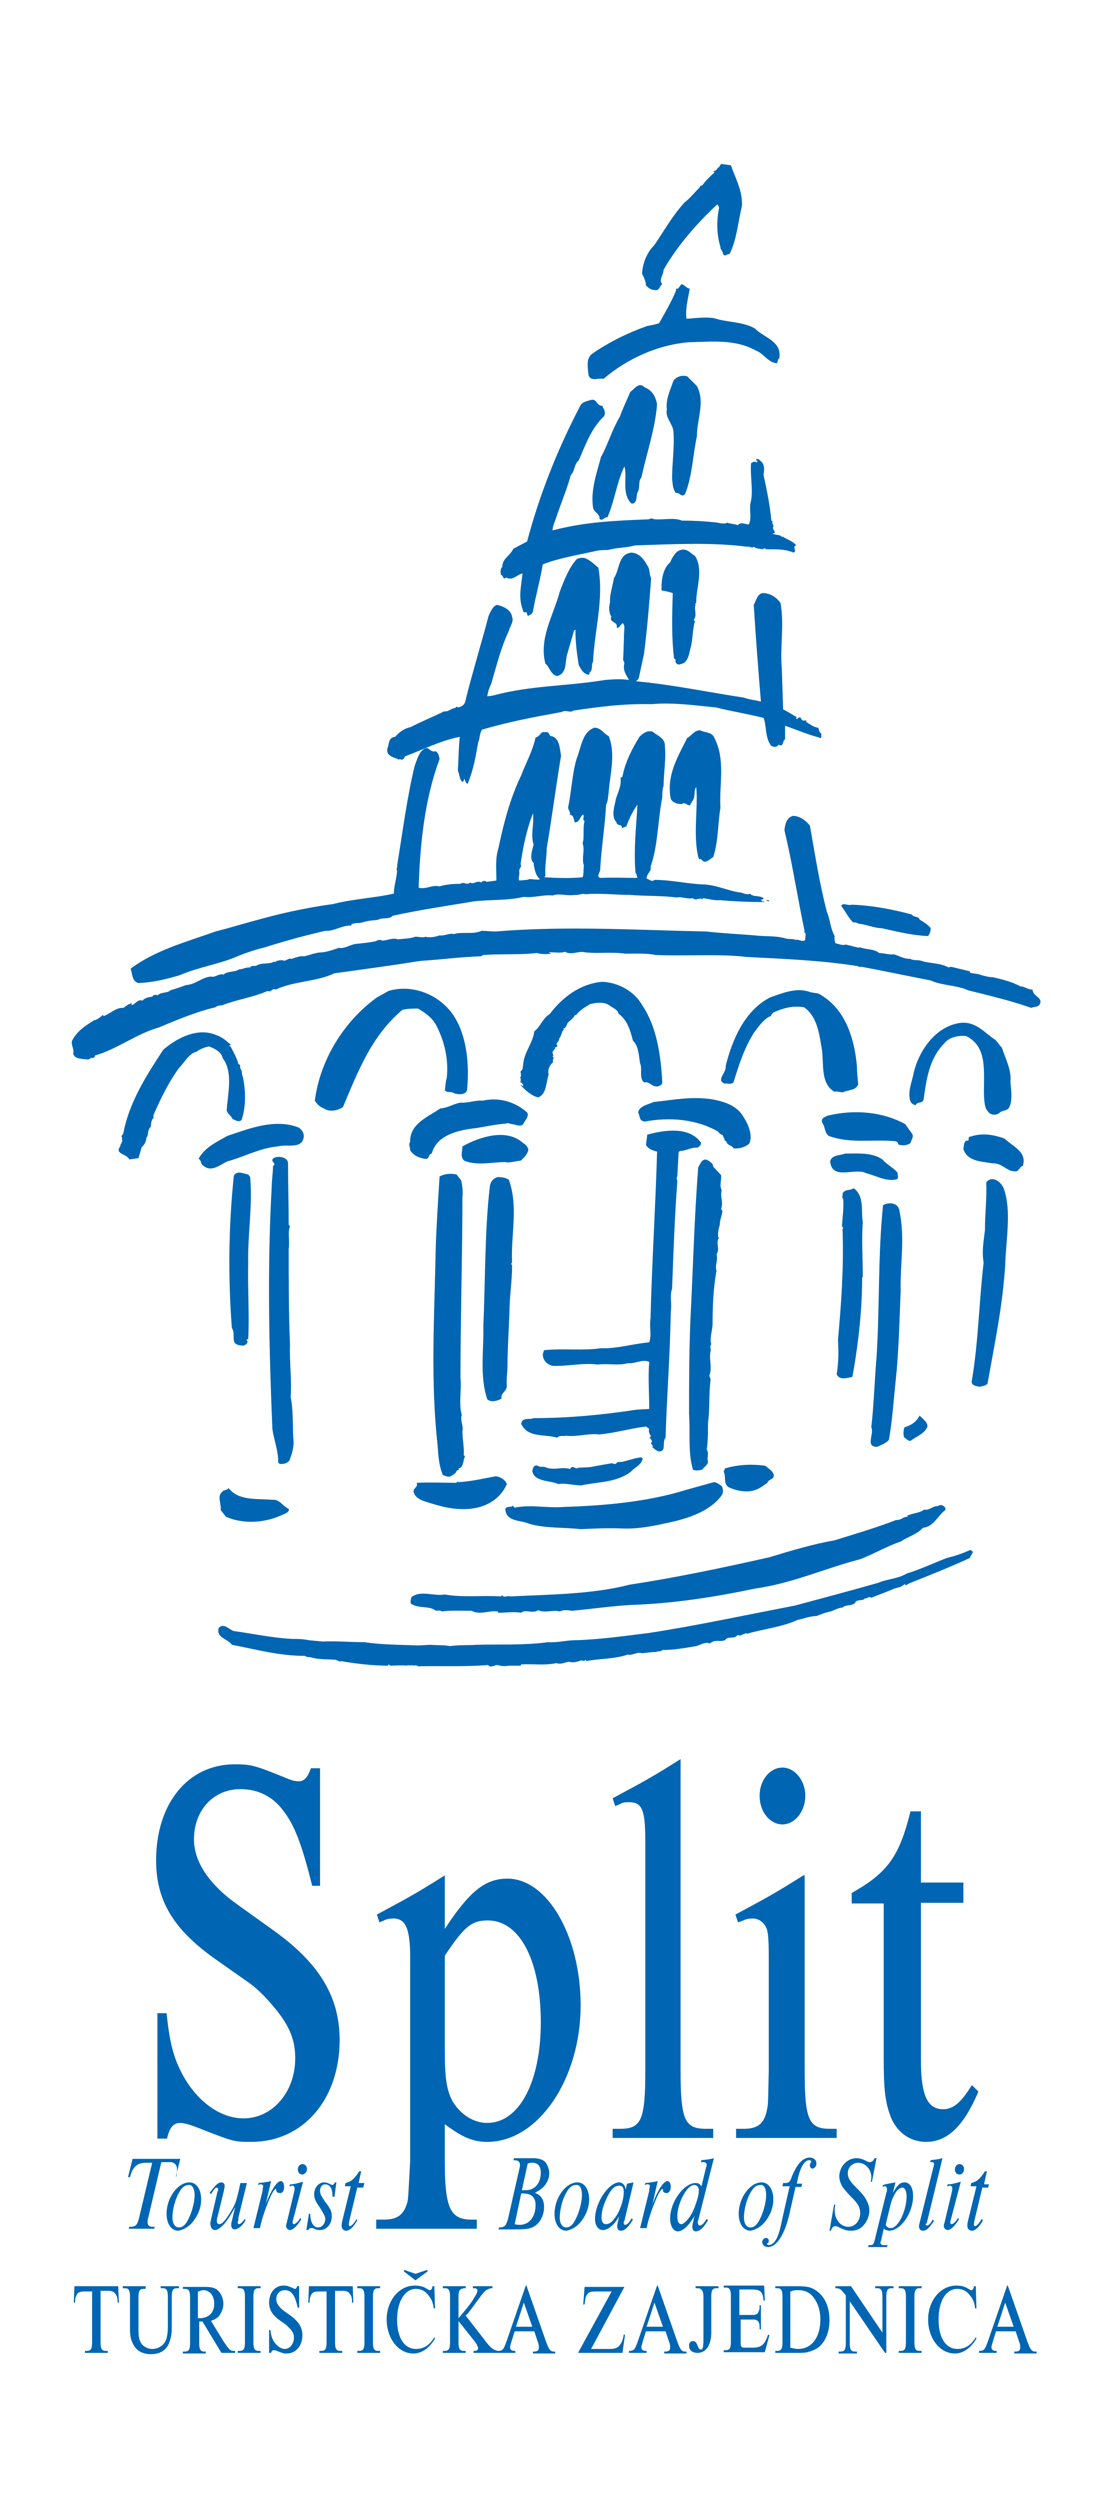 <?xml version="1.0" encoding="utf-8"?>
<!-- Generator: Adobe Illustrator 27.0.0, SVG Export Plug-In . SVG Version: 6.00 Build 0)  -->
<svg version="1.1" id="Layer_1" xmlns="http://www.w3.org/2000/svg" xmlns:xlink="http://www.w3.org/1999/xlink" x="0px" y="0px"
	 viewBox="0 0 170.1 382.7" style="enable-background:new 0 0 170.1 382.7;" xml:space="preserve">
<style type="text/css">
	.st0{fill:#FFFFFF;}
	.st1{clip-path:url(#SVGID_00000170280523020844404810000002274585539248693917_);fill:#0066B3;}
</style>
<rect class="st0" width="170.1" height="382.7"/>
<g>
	<defs>
		<rect id="SVGID_1_" width="170.1" height="382.7"/>
	</defs>
	<clipPath id="SVGID_00000165197784237328507710000003198392959747239833_">
		<use xlink:href="#SVGID_1_"  style="overflow:visible;"/>
	</clipPath>
	<path style="clip-path:url(#SVGID_00000165197784237328507710000003198392959747239833_);fill:#0066B3;" d="M152,178.1
		c1.3-0.1,2.2,1.2,3.2,1.2c0.9,0.2,0.8-0.7,1.4-0.8c0.7-2.2-1.6-3-2.8-4.2c-1.7-0.6-3.4-0.9-5.2-0.3c-0.6,0,0,0.8-0.6,0.6
		c-0.5,0.2-0.4,0.9-0.5,1.3C148.1,177.8,150.2,177.8,152,178.1 M154.7,165.6c0.2-1.8-0.8-3.6-1.3-5.2c-0.3-0.3-0.7-0.9-1-1.2
		c-1.7-1.1-3-2.9-5.4-2.6c-3.7,0.5-6.3,4.2-7.1,7.6c-0.2,1.2-0.9,2.7-0.6,4.1c0.1,0.5,0.4,0.8,0.9,0.9c0.2-0.6,0.9-0.2,1.2-0.8
		c0.4-2.9,0.8-6.3,3.2-8.7c0.8-1,2.3-1.2,3.3-1.1c3.7,1.8,2.5,6.3,2.8,9.9c0.1,0.6,0.1,1.2,0.6,1.7c0.3,0.5,1.2,0.6,1.7,0.2
		c0.3-0.4,1-0.3,1.4-0.7C155.1,168.7,154.8,166.9,154.7,165.6 M79.7,164c0,0.3,0.2,0.8-0.1,1l0.2,0.2c-0.3,0,0.2,0.6-0.2,0.3
		c0,0.2,0.5,0.3,0.5,0.7c-0.2,0.2-0.2-0.2-0.4-0.1c0.6,0.7,1.7,1.7,2.7,1.9c1.3-0.5,1.2-2.3,1.6-3.5c-0.2-0.8,0.2-1.5,0.7-1.9
		c-0.2-0.3,0.2-0.7,0-0.8c0,0-0.1,0-0.1-0.1l0.2-0.2h-0.1c-0.1-0.2-0.1-0.3-0.1-0.5c0.2-0.1,0.2-0.6,0.6-0.4c-0.1,0-0.2,0-0.2-0.1
		c-0.1-0.2,0.2-0.2,0.3-0.3c0.1-0.2,0-0.2-0.1-0.3c0-0.3,0.5-0.6,0.4-0.9c0.4-0.4,0.4-1.3,0.8-1.4l-0.2-0.1c0.5-0.1,0.6-0.7,0.7-0.9
		c0.4-0.4,1-0.8,1.1-1.2h0.2c0.6-0.8,1.5-1.3,2.2-1.7c0.9-0.2,2.2-0.4,3,0.3c0.5,0.3,1.3,0.7,1.3,1.2c1.3,0.9,1.8,2.5,2.2,4.1
		c0.9,0.9,0.9,2.3,1.1,3.5c0.4,0.8-0.2,2.2,0.6,2.9c0.9-0.2,1.2,0.8,2.2,0.6c0.2-0.1,0.6-0.2,0.6-0.6c-0.2-3.9-0.8-8.4-3-11.7
		c-1.2-2.2-3.7-3.6-6.2-3.7c-3.4,0.3-6.1,2.4-8,4.9c-1.2,0.8-1.4,1.9-2.4,2.7c-0.2,1.8-1.6,3.2-1.7,5.1
		C80,163.4,80.1,163.8,79.7,164 M66.7,156.8c1.4,2.6,2,5.5,1.7,8.2c-0.2,0.6-0.2,1.4-0.3,1.9c0.4,0.5,1,0.1,1.5,0.5
		c0.7,0.2,1.7,0.2,1.9-0.5c0.4-3.8,0-8.4-2.1-11.5c-2.1-3.1-6.2-4.8-9.9-3.7l-1.8,1c-5.1,3.7-8.7,9.6-9.5,15.8
		c0.4,0.6,0.7,0.9,1.4,1.2c0.9,0.6,2.1,0.3,2.9-0.2c2.4-5.7,4.4-10.9,9.1-14.9c0.8-0.2,1.7-0.2,2.4-0.2
		C65.2,155.1,66.1,155.8,66.7,156.8 M70.5,168.8c-1.1,0.2-1.9,0.8-3.1,0.9c-1.7,1.2-4.7,2.3-4.6,5.1c-0.3,0.4,0,0.8,0,1.3
		c0.5,0.8,1.4,1.2,2.3,1.3c0.7,0.1,0.4-0.7,1-0.8c0.8-2.9,4.1-3.6,6.8-3.9c1.3-0.2,3.1-0.6,4.7-0.7v-0.1l0.8,0.2
		c0.5,0,1.2,0.5,1.7,0c0.2-0.5,1-1.2,0.6-1.8c-1.7-1.5-4.1-2.4-6.8-1.8C72.8,168.4,71.6,168.9,70.5,168.8 M141.5,231.1
		c-0.8,0.6-1.8,0.5-2.7,1c0.1,0,0.2,0,0.2,0.1c-0.9,0-0.8,0.5-1.8,0.5c-3.1,1.2-6.2,2.1-9.4,3.1c-3.4,0.6-6.7,1.6-10,2.6
		c-7.1,1.6-14.2,3.1-21.4,4.2c-5.8,1.5-12.5,1.5-18.3,1.8c-0.4-0.2-1,0.3-1.2-0.2l-0.2,0.2c-3.1-0.2-5.7,0.2-8.6-0.3
		c-1.7,0.3-3.7-0.7-5.1,0.4c-0.1,0.3-0.2,0.8-0.1,1c1.2,0.8,2.7,0.3,3.7,1c0.2,0.2,0.9-0.1,1,0.2c1.4-0.2,3.1-0.1,4.6-0.1
		c1.3,0.7,2.7-0.1,4,0.1l0.1,0.2c1.1,0,2.3-0.2,3.5,0c0.6-0.6,1.8,0.2,2.6-0.4c1,0.5,2.2-0.1,3.3,0.2c0.6-0.3,1.2-0.2,1.9-0.1
		c3.1-0.3,5.8-0.7,9-0.9c6.4-0.2,12.8-1.2,19-2.5c5.7-0.8,10.7-3.1,16.1-4.5c2.1-0.8,4.1-2,6.2-2.7c1.2-0.8,2.5-1.1,3.4-2.1
		c1.7-0.2,2.2-1.8,3.4-2.7c0.3-0.5-0.7-1.1-1.1-0.6C143,230.4,142.3,231.3,141.5,231.1 M142,218.4c0-0.8-0.8-1.2-1.2-1.7
		c-0.5,1-1.3,1.5-2.3,1.8c-0.2,0.4-0.2,1.1-0.1,1.5c0.3,0.2,0.6,0.6,1,0.6C140.2,219.9,141.5,219.6,142,218.4 M132.1,195.5
		c0-2.7-0.2-5.9,0-8.4c-0.3-1.6,0.3-4-1.4-5.2c-0.5,0.4-1.3,0.1-1.7,0.8c0.1,0.2-0.2,0.8,0.1,0.8c0.1,1.4-0.1,2.9-0.2,4.2l0.2,0.3
		c0,0.1-0.2,0.2-0.2,0.1l0.1,0.1c0.2,5.9-0.2,11.4-0.7,16.9c0.1,1.9,0.1,3.4-0.2,5.3c0.5,1,1.7,0.5,2.4,0.4l0.2-1.1
		c0.8-4.7,1.3-9.4,1.3-14.2L132.1,195.5z M132.6,179.6c1.6,0.4,3.2,1.4,4.8,0.9c0.2-0.3,0-0.7,0-1c-0.7-0.8-1.6-1.2-2.3-2
		c-1.6-1.1-3.7-0.9-5.7-0.9c-0.8,0.3-2.1,0.2-2.3,1.2C127.4,180.8,130.9,178.7,132.6,179.6 M137.7,185.3c-0.2-1.2-1.6-1.3-2.5-0.8
		c-0.8,7.7-0.5,15.7-1,23.3c-0.3,3.5-0.4,7.2-0.8,10.7c0.5,1-1,3,0.9,3c0.6-0.3,1.5-0.6,1.8-1.1c0.5-2.7,0.7-5.9,1-8.7
		c0.5-4.5,0.6-9.3,0.8-14.1C137.8,193.3,138.6,189.7,137.7,185.3 M118.4,225.6c-0.2-0.5-0.8-0.8-1.2-1.2c-2-0.3-4.2-0.2-6.2,0.4
		l-0.2,0.5c0.4,0.7-0.1,1.9,0.8,2.4c1.1,0.5,2.5,0.8,3.7,0.5c0.9-0.2,1.6-0.8,2.2-1.2C117.6,226.4,118.8,226.5,118.4,225.6
		 M110.6,185.5c0-0.2-0.1-0.3-0.2-0.4c0.4-1.2-0.2-1.9,0.1-2.9c-0.4-0.7,0-1.6-0.1-2.3l-1.2-1.3l-0.1-0.4c-0.2-0.2-0.6-0.6-1.1-0.7
		c-0.7,0.1-0.8,0.8-1.1,1.2c-0.6,7.7-0.8,15.7-1.2,23.5c-0.2,4.9-0.2,9.5-0.2,14.3c0.2,2.7-0.2,5.9,0.6,8.5c0.5,0.2,0.9,0.1,1.4,0
		c0.3-0.4,0.9-0.8,0.9-1.2c-0.2-0.7,0.2-1.3-0.2-1.9c0.2-1.2,0.2-2.7,0.2-4.1c0.3-2,0.1-4.4,0.4-6.6l-0.2-0.6
		c0.5-1.3-0.1-2.5,0.2-3.8c0.1-0.3-0.2-0.7,0.1-1c-0.3-0.9,0.2-2.2,0.2-3.1c0-2.7,0.1-5.4,0.6-8.2c-0.3-0.7,0.3-1.7,0-2.5
		c0.6-0.8-0.2-1.8,0.4-2.5h-0.1c-0.2-0.7,0.1-1.6,0.2-2C110.2,186.8,110.5,186.2,110.6,185.5L110.6,185.5z M100.6,176.3
		c-0.2,7.7-0.8,17.2-1,25.5c-0.2,1.4,0.2,2.5-0.2,3.7c-2.4,0.2-5,1-7.4,0.9c-2.7,0.4-5.8,0-8.7,0.3l-0.2,0.6c0,1,0.7,1.6,1.5,1.8
		c2.2,0.1,4.6-0.5,6.9-0.2c1.5-0.2,3.1,0.2,4.6-0.2c1.2,0.1,2.3-0.7,3.3-0.2c-0.2,2.4,0,4.9,0,7.2l-1.9,0.1
		c-5.2,0.8-10.4,1.3-15.8,1.3c-0.6,0.3-1.8-0.2-1.9,0.9c1.1,2.2,3.6,1.5,5.5,2.1c0.3-0.4,1-0.2,1.4-0.3c1.6,0.2,3.4-0.4,5-0.2
		c2.4-0.2,4.7-0.9,7.1-1.2c0.4,0,0.2,0.2,0.6,0.3c-0.2,0.5,0.2,1.1,0.3,1.2c-0.1,0-0.2,0.1-0.2,0.1c-0.1,0.2,0.4,0.4,0.3,0.8h-0.1
		c-0.2,0.2,0.6,0.7,0.1,0.7l-0.1-0.2l0.1,0.2c0.3,0.2,0.6,0.6,1.1,0.7c1.2,0,0.4-1.4,1-2.1c0.2-6.4,0.7-12.9,0.8-19.3
		c0.2-1.2-0.2-2.5,0.2-3.5c0.2-5.5,0.4-11.1,0.8-16.4c0-0.2-0.2-0.6,0-0.8l0.2-3.7l0.2-0.2c1,0,1.7-0.6,2.7-0.5
		c0.2-0.2,0.6-0.3,0.5-0.8c-1.8-2.5-5.6-1.9-8.2-1.2l-0.2,1.6C99.4,176,99.9,176.1,100.6,176.3 M63.8,227c0.3,0.8-0.8,0.8-0.4,1.6
		c0.2,0.6,0.9,1,1.5,1.2c2.2,0.7,4.3,1.4,6.9,1.2c2.6-0.2,4.8-1.5,5.8-3.8c-0.2-0.6-0.9-1.1-1.7-1.2c-1.7,0.3-3.7,0.8-5.7,0.9
		c-0.2-0.2-0.3,0.2-0.5,0.1C67.7,227,65.8,226.9,63.8,227 M77.7,209.1c0-2.6,0.2-5.5,0.3-8.2c0-2.4,0.4-4.7,0.4-7
		c0.1-0.2-0.3-0.4,0-0.6c-0.2-4.3,1-8.6-0.5-12.7c-0.5-0.3-1-0.4-1.7-0.4c-0.7,0.2-1.1,0.7-1.2,1.4c-0.8,6.8-0.7,14.8-1,21.4
		c0.1,3.6-0.6,7.7,0.6,11.2c0.6,0.6,1.7,0.2,2.2-0.1c-0.2-0.9,0.8-1,0.8-2C77.5,211.2,77.7,210.1,77.7,209.1 M66.7,191.5
		c-0.2,10.4-0.8,19.8,0.3,29.8c0.1,1.5,0.2,3.1,0.8,4.5c0.3,0.1,0.8,0.4,1.2,0.2c0.3-0.2,0.8-0.4,0.9-0.8c0.1-0.2,0.5-0.1,0.3-0.4
		c0.8-0.1,0.7-1.3,1-1.9l-0.2-0.1c0.1-1.2-0.2-2.4-0.2-3.7c0.2-0.8-0.4-1.7-0.1-2.5c-0.5-1.7,0-3.9-0.2-5.7c0-9.1,0.3-18.7,0.3-27.7
		c0.1-0.7,0-1.7-0.2-2.5l-0.7-0.9c-1-0.2-1.8-0.1-2.6,0.3C67.1,183.4,66.8,187.8,66.7,191.5 M70.8,175.5c0,0.8-0.4,1.6,0.3,2.2
		c2,0.8,4.2,0.2,6.3,0.2c0.6,0.2,1.6-0.2,2.3-0.2c0.6-0.5,1.1-1.1,1.2-1.7c-0.1-0.4-0.4-0.8-0.8-1C77.6,172.7,73.5,174,70.8,175.5
		 M82.7,224.6c-0.1,0-0.2-0.1-0.2-0.1L82.7,224.6z M88.5,224.7L88.5,224.7c-0.3,0.4-0.9-0.6-1.2,0.2c-1.2-0.4-2.3,0.2-3.6-0.2
		c-0.4-0.3-1.1,0-1.3-0.3c-0.7-0.2-0.8,0.3-0.9,0.8c0.3,1.7,2.7,1.4,4,2c1.1-0.2,2.2,0.2,3.5,0.2c2.8-0.6,5.3-0.4,7.6-2.1
		c0.6-0.7,1.6-1,1.8-2l-0.2-0.2c-1,0.1-1.7,0.4-2.6,0.6c-0.4,0.2-1.2,0-1.2,0.3c-0.2,0.2-0.5,0.1-0.7,0l-2.3,0.4
		C90.1,224.7,89.8,224.6,88.5,224.7 M110.5,227.5c-0.3-0.2-0.8-0.6-1.2-0.6l-4.3,1.2c-5.8,1.8-12.3,2.4-18.7,2.6
		c-2.6,0.2-5-0.4-7.5,0.1c-0.2-0.1-0.2-0.4-0.4-0.2c-0.3,0.2-1.2-0.1-1,0.7c0.3,1.7,2.4,1.4,3.7,2c2.5,0.7,5.3,0.5,7.8,0.8
		c1.9-0.1,4.5-0.2,6.5-0.1c2.5,0.1,5.2-0.5,7.4-1c2.7-0.6,6-1.7,7.7-4.1C110.8,228.5,110.7,227.9,110.5,227.5 M100.1,168.7
		c-0.9,0.4-2.2,0.6-2.4,1.6c0.3,0.5,0.1,1.3,1,1.4c3.8-0.7,7.8-0.4,11.2,1.5c0.2,0.3,0.5,0.5,0.8,0.6c-0.1,0.2,0.4,0.6,0.2,0.8
		l0.3,0.1c0.1,0.7,0.9,0.6,1.1,1.1c0.9,0.1,1.8-0.2,2.4-0.7c0.6-1.2-0.1-2.9-0.8-4c-1-1.8-2.8-2.4-4.8-2.8
		C105.8,167.8,103.1,168.4,100.1,168.7 M111.1,163.2c0.2,1-1.6,2.2-0.1,2.7c0.3-0.1,0.9,0.2,1.3-0.2c0.8-2.6,1.7-5.4,3.2-7.7
		c0.7-0.9,1.5-2.1,2.6-2.5c-0.1-0.2,0.2-0.3,0.3-0.5c1.4-0.6,2.8-1.1,4.7-0.8c1.8,1.2,2.3,3.7,2.6,5.7c0.6,2.5-0.3,5.8,2,7.2
		l-0.1,0.1c0.4-0.3,1,0.1,1.5,0c0.8-0.4,1.9-0.2,2.3-1.2c-0.1-1-0.2-1.9-0.2-2.8c-0.4-4.3-1.8-8.9-5.9-11.1l-1.2-0.2
		c-2.1-0.8-4.2,0.1-6.2,0.8C114,154.7,112.1,159.2,111.1,163.2 M138.6,172.1c-3.4-1.9-7.8-2.3-11.9-1.3c-0.4,0.2-1.1,0.4-0.8,1.1
		c0.5,0.7,0.3,1.5,1,2c3.2,1.2,6.7,0.5,10.1,0.8c0.2,0,0.6,0.2,0.5,0.5c0.6,0.2,1.3,0.2,1.9-0.2c0.1-0.5,0.6-1,0.2-1.5L138.6,172.1z
		 M150,212.3c0.3-0.1,0.9-0.1,1.2-0.5c1.1-6.2,2.3-11.8,2.7-18.1c0.1-3.8,1-8.3-0.2-11.7c-0.3-0.9-1.7-2.2-2.7-1
		c0.1,2.6-0.2,4.8-0.2,7.3c-0.2,1.8-0.5,3.2-0.2,5c-0.7,5.8-0.8,12.2-1.8,18C148.6,212.1,149.4,212.2,150,212.3 M33.5,249.2
		c-0.5,1.5,1.4,1.7,2,2.6c3.7,0.7,7.2,1.7,11.2,1.7c0.2,0.2,0.6,0.2,0.8,0.2c1.3,0.4,2.8,0.3,4,0.4v0.1c0.2-0.1,0.5,0.3,0.7,0.1
		c2.3,0.4,4.9,0.7,7.2,0.7l0.1-0.2c0.1,0.1,0.2,0.1,0.2,0.2c0.7,0,1.7-0.1,2.6,0c0.2-0.2,0.4,0.1,0.7-0.1c0.2,0.2,0.7-0.1,1,0.2
		c3.5-0.1,7,0.1,10.7-0.2c0.5,0.5,0.9,0,1.5,0c0.6,0.2,1.2,0.2,1.7,0.1h1.8l0.1-0.2c1.8-0.1,3.6,0.2,5.4-0.2c0.7,0.3,1.4-0.2,2-0.2
		c0.5,0.2,1.1,0,1.5-0.1c0.3-0.3,0.8,0.2,0.9-0.2c0.1,0,0.2,0.1,0.1,0.2c2.1-0.4,4.4-0.3,6.4-1c0.7,0.2,1.5-0.5,2.2-0.2
		c0.8-0.1,1.5-0.2,2.2-0.2c0.2-0.2,0.8,0,0.9-0.3c1.8,0,3.4-0.3,5.2-0.6c0.7-0.2,1.4-0.7,2.1-0.4c0.8-0.7,1.5-0.2,2.3-0.5
		c0.4-0.7,1.5-0.1,1.9-0.8c0.6,0.3,1-0.4,1.5-0.2c2.4-0.7,5.3-1,7.7-2.1c1-0.2,1.9-0.6,2.9-0.6c0.8-0.3,1.5-0.6,2.2-0.7
		c0.5-0.2,1.3-0.6,1.8-0.6c0.5-0.5,1.4-0.2,1.9-0.7c0.3-0.7,1.2-0.2,1.5-0.7c0.3,0.1,0.6-0.4,1-0.1c1.2-0.5,2.4-0.9,3.5-1.4
		c0.7-0.2,1.1-0.2,1.6-0.7l0.2,0.2l0.5-0.3c3-1.2,6.3-2.5,9.3-3.9c0.1-0.5,0.9-1,0-1.2c-1.1,0.5-2.2,0.9-3.5,1.2
		c-2.1,0.8-4.2,1.8-6.2,2.4c-1.3,0.8-2.9,0.8-4.3,1.4c-4.2,1.2-8.7,2.4-12.8,3.5c-7.3,1.4-15.2,3.1-22.4,4.2
		c-3.3,0.4-7.4,1-11.2,1.1c-1.4,0-2.8,0.4-4.2,0.3c-3.6,0.5-7.4,0.3-10.9,0.4c-1.3,0.1-2.7,0-4.1,0.2c-1-0.2-2-0.1-3-0.2l-1.8,0.1
		c-2.7-0.1-5.7-0.1-8.3-0.5c-2.2,0-4.2-0.2-6.4-0.1l-2.1-0.2c-1-0.2-1.8-0.2-2.7-0.2c-3.2-0.2-5.8-0.8-8.8-1.2
		C35.1,249.5,34.3,248.4,33.5,249.2 M44.9,220.1c-0.1-2,0-4.4-0.4-6.2c0.2-2.3-0.2-5.6-0.1-8c-0.2-4.7-0.2-9.8-0.2-14.7
		c0.2-1.3-0.2-2.4,0.2-3.5l-0.2-0.2c0-3.2-0.1-6.2-0.1-9.4c0-1-1.6-1.2-2.2-0.8c-0.7,0.5,0.6,0.8-0.1,1.2c0,1-0.2,2.2-0.2,3.2
		c-0.7,12.4-0.4,25.1,0.1,37c0.2,1.7,0.9,3.2,0.9,5.2l0.2,0.2c0.6,0.1,1.2-0.1,1.5-0.5C44.7,222.6,45.1,221.4,44.9,220.1
		 M37.7,205.1L38,205c0.2-3.5-0.1-8,0-11.7c-0.1-4.2,0.7-8.7,0.3-13.1l-0.3-0.4c-0.7-0.1-1.7-0.7-2.2,0.2
		c-0.8,7.7-0.9,15.5-0.3,23.3c0.4,0.6,0.2,1.2,0.3,1.9c0.1,0.7,0.9,0.8,1.5,0.8C37.6,205.9,38.2,205.5,37.7,205.1 M41.7,229.6
		c-2.3-0.2-5.2,0.2-6.7-1.8c-0.2,0.4-0.7,0.2-1,0.6c-0.8,0.7-0.1,1.8-0.2,2.8l0.8,1c2.7,1.2,6,0.9,8.4-0.2c0.5-0.2,1.4-0.5,1.2-1
		C43.2,230.5,42.8,229.5,41.7,229.6 M30.4,177.4c0.5,0.2,0.2,0.8,0.8,1.1c1.2,1,2.5-0.2,3.6-0.7c2.6-0.7,5.1-2.1,7.8-2.3
		c1.3-0.4,3.6,0.5,3.9-1.4c0.1-0.6-0.3-1.2-0.8-1.5c-3.7-1.4-7.6,0.2-10.9,1.3C33.2,174.8,31.3,175.7,30.4,177.4 M18.4,175.5
		c-0.9,1.2,1,1.1,1.4,2l1.4-0.2l0.5-1.7c0.3-0.2,0.7-0.8,0.7-1.4c0.4-0.4,0.1-1.2,0.7-1.7c0-0.4,0.1-1.2,0.4-1.3v-0.5
		c1.1-2.5,2.3-5,3.9-7.2c0.9-0.9,1.5-2.2,2.7-2.5c0.5-0.4,1.3-0.7,1.9-0.8c0.8,0.3,1.9,0.8,2.1,1.8c1.6,2.1,0.8,5.3,0.6,8
		c0.2,0.6,0.7,0.8,0.9,1.3c0.4,0.2,1.1,0.6,1.4,0.1c0.7-2,0.6-4.5,0.2-6.5c-0.2-0.3-0.1-0.8-0.3-1.2c-0.3-0.2,0.1-0.7-0.4-0.8
		c-0.2-0.9-0.9-2.1-1.2-2.7c0,0-0.2,0-0.2-0.1l0.2-0.1h0.1c-0.7-0.6-1.3-1.2-2.2-1.5c-2.9-1.3-6.1,0.4-8.2,2.2
		c-2.5,3.8-5.2,8-6.1,12.7c0,0.3-0.5,0.5-0.2,0.7c-0.1,0.3,0.2,0.8-0.2,0.8h0.1v0.2h-0.1L18.4,175.5z M117.3,137.8
		C117.3,137.8,117.3,137.8,117.3,137.8L117.3,137.8z M117.7,137.8h-0.4c0.1,0.1,0.3,0.2,0.4,0.2V137.8z M117.2,137.7
		C117.2,137.7,117.2,137.7,117.2,137.7C117.2,137.7,117.3,137.7,117.2,137.7C117.3,137.7,117.2,137.7,117.2,137.7 M79.5,133.5
		c-0.1-0.6,0.5-0.8,0.2-1.2c0.4-2.7,0.9-5.2,1.9-7.8c0.2,1.7-0.4,3.3,0.1,4.8c-0.2,0.8-0.7,2.2,0,2.8c0.1,0.9,0.3,2,1,2.5
		c-0.8,0.2-1.4-0.2-2,0.1l-1.2,0.1C79.3,134.5,79.6,133.8,79.5,133.5 M60.3,136.8c-3.1,0.7-6.2,0.8-9.3,1.6
		c-4.4,0.6-8.3,1.5-12.2,2.6h0c-1.9,0.5-3.8,1.1-5.8,1.6c-4.5,1.6-9.3,2.9-13,5.7c0.3,0.9,0.2,1.9,1.2,2.2c2.2-0.1,4.3-0.6,6.3-1.2
		c3-1.3,6.2-1.7,9.1-3c1-0.4,2.4-0.9,3.7-1.2c3.2-1,6-1.8,9.5-2.6c1.4,0.1,2.6-0.9,4-0.8v-0.2c0.4-0.2,1-0.2,1.3-0.2
		c0.4-0.1,0.8-0.2,1.2-0.3h0c0.5-0.1,1.1-0.1,1.6-0.2c0.8-0.4,1.7,0,2.2-0.6c4.1-0.9,8.2-1.5,12.4-2.2c2.4-0.3,5.2-0.1,7.7-0.7
		c1.4,0.2,3.2-0.4,4.4-0.2c1-0.4,2.2,0.1,3.4-0.1c0.6,0.1,1.1-0.3,1.6-0.1c2.4-0.2,4.5,0.1,6.9,0.1c2.2,0.2,5,0.1,7.1,0.4
		c0.6-0.2,1.7,0.3,2.5,0.1c0.4,0.5,1-0.2,1.5,0.2v-0.2c0.9,0.1,1.8,0.4,2.6,0.3c2.2,0.2,4.6,0.3,6.9,0.3c-0.2-0.2-0.4,0-0.5-0.2
		c-0.2-0.3,0.3-0.1,0.3-0.4c-0.7-0.5-1.5-0.1-2.1-0.7c-0.4,0.3-1.2-0.2-1.7-0.2c-1.8-0.3-3.4-1.1-5.3-1.2c-2.7-0.1-5-0.7-7.6-0.7
		c-0.4,0.4-0.8-0.1-1.2-0.2c0-0.8,0.8-1.1,0.6-1.8c1.1-3.1,1.1-6.7,1.7-10.1c0.2-0.7,0-1.6,0.3-2.3c0-1.8,0.4-4.2,0.2-6
		c0.1-1.3-1.2-1.7-1.9-2.3c-0.8-0.2-1.4,0.2-2,0.8c-1.1,1.8-2.2,3.9-2.6,6.1l-0.3,0.2c0.2,1.1-0.4,2.2-0.7,3.2
		c-0.2,1.1-0.8,2.7,0.1,3.6c0,0.6,1,0.2,0.8,0.9l0.7-0.3c0.4-1.1,1-2.4,1.7-3.3c-0.2,3.5-0.6,6.8-0.3,10.4c0.2,0.2,0.2,0.6,0.3,0.8
		c-1.7,0-3.7-0.1-5.7,0c-0.7-0.2,0.1-0.9,0-1.5c0.2-3.3,0.7-6.3,0.9-9.7c0.3-0.6,0.3-1.3,0.4-2c0.2-2.7,1.1-5.8,0-8.5
		c-0.8-0.4-1.2-1.3-2.2-1.3c-1.9,0.7-2,3-2.7,4.7c-0.7,2.3-0.8,5.1-1.3,7.4c-0.1,0.5,0.5,0.9,0.2,1.2c0.7,0.1,0.6,0.7,0.8,1.2
		c0.8,0,0.8-1,1.3-1.2c0.2,0.3-0.2,0.8,0.2,1c-0.3,1,0,2.5-0.3,3.4c0.4,1.1-0.2,2.3,0.2,3.4c-0.1,0.6,0,1.3-0.2,1.8
		c-2.1,0.2-4,0.1-5.9,0c0.1-0.1,0.2-0.1,0.2-0.2c-0.1-1.6,0.2-2.7,0.2-4.2c0.8-4.7,1.4-9.4,2.2-14.2c-0.2-1.1-0.2-2.6-1.4-3
		c-0.5,0.1-0.3-0.8-1-0.6c-0.8-0.2-0.7,0.6-1.5,0.8c-0.5,2.2-1.4,3.7-2.2,5.8c-1.7,3.5-2.7,7.4-3.5,11.2c-0.5,1.6-0.3,3.2-0.3,4.9
		l-1.5,0.2c-0.2-0.2-0.6-0.2-0.8,0.1c-0.7-0.4-1.2,0.4-1.7,0c-0.5,0.5-1-0.2-1.5,0.2c-1.1,0-2.3,0.1-3.2,0.4c-1.2-0.3-2,0.5-3.2,0.2
		c0.2-6.6,0.9-13.5,3.2-19.7c-0.1-0.4-0.1-0.9-0.6-1.2c-0.7,0.2-0.9-0.4-1.4-0.5c-1.1,0.3-1.4,1.7-1.8,2.7
		c-1.2,4.9-1.9,10.5-2.7,15.3c0.1,0.2-0.2,0.6,0,0.8C60.7,134.7,60.3,135.6,60.3,136.8 M106.6,120.5c0.3,3.2-0.5,7.2,0.3,10.7
		l0.2,0.4l0.1-0.1c0.1,0,0.2,0.1,0.3,0.2c0.5,0.6,1.2-0.2,1.7-0.5c0.8-2.4,0.7-5.2,1.1-7.5c-0.2-3.8,0.8-7.3-0.9-10.7
		c-0.4-1-1.5-0.8-2.2-1.2c-0.9,0-1.3,0.8-2,1.2c-1.5,3-3.2,5.8-2.5,9.3c0.3,0.6,1,0.8,1.7,0.8c0.4-0.4,0.8,0.2,1.2,0.2l0.5-0.8
		C106.5,121.8,106.2,120.9,106.6,120.5 M111.7,38.9c1.1-2.2,1.3-4.9,1.9-7.4c0.1-2.3-1-4.2-1.7-6.2l-1.5-0.2l-0.4,0.6l-0.1-0.1
		c0,0.2-0.3,0.6-0.7,0.6l0.2,0.2c-0.8,0.7-1.3,1.2-1.9,2c-0.2,0-0.4,0.1-0.3,0.2c-0.8,0.8-1.5,1.7-2.4,2.4c-1.9,2.1-3.1,4.3-4.6,6.5
		c-1.2,1.2-1.8,2.8-1.9,4.4c0.3,0.6,0.6,1.2,0.6,1.8c0.4,0.4,0.8,0.7,1.3,0.7c0.8,0.2,0.8-0.7,1.2-0.9c-0.6-0.7,0.2-1.4,0.2-2.2
		c2.1-3.7,5.2-7.2,8.2-10c0.2,0.2,0.2,0.2,0.3,0.5c-0.4,2-0.4,4,0.2,6c0,0.5,0.4,0.6,0.4,1.1C111.1,39.4,111.3,38.8,111.7,38.9
		 M116.1,50.6L116.1,50.6l-0.2-0.1L116.1,50.6z M119.3,54.9c0.5-2.7-2.4-3.2-3.7-4.6c-1.9-1.1-4.2-0.9-6.3-1.6
		c-1.4-0.2-2.7,0-4.2,0.1c-0.2-1.6,0.3-3.3,0.5-4.6c-0.5-0.1-0.7-0.5-1.2-0.7c-0.4,0.2-0.4,0.8-0.9,0.7v0.3c-0.7,1.7-1.7,3.4-2.6,5
		c-0.7,0.2-1.2,0.3-1.8,0.4c-3.1,1.1-5.9,2.5-8.5,4.3c-0.9,0.8-0.6,2-0.5,3.2c0.3,1.1,1.6,0.4,2.3,0.6c3.5-3,8.2-5.2,13-5.6
		c3.7-0.1,7.2-0.5,10.4,1.3c1.1,0.4,1.8,1.8,3.1,1.9C119.1,55.6,119,55,119.3,54.9 M95.6,71.4c0.5,1.7-0.5,4.2,1.1,5.7
		c1,0,0.6-1.3,1-1.9c0.3-0.6,0-1.6,0.5-2.1c0.8-3.7,2.1-7.4,2.4-11.2c-0.2-1.2-0.8-2.2-1.9-2.6c-0.9-0.9-1.5,0.2-2.2,0.7
		c-0.5,1.2-1.1,2.4-1.6,3.8c-1.2,2-1.8,4.2-2.9,6.2c-0.6,2.3-1.6,5-1.2,7.7c0.1,0.7,1,0.9,1,1.7c0.4,0.5,0.7-0.3,1.2-0.2
		C94.1,76.7,94.4,73.9,95.6,71.4 M103.1,66c0.2,2.5-0.2,4.7-0.2,7.3c0.1,0.8,0.1,1.6,0.6,2.2c0.6-0.2,0.8,0.8,1.4,0.1
		c1.1-2.7,1.2-6.1,1.8-8.8c0-2.7,1.3-5.2,0-7.7l-1.5-1.5c-0.7-0.2-1.6,0-2.1,0.7c-0.5,1.5-1.2,2.8-1,4.4
		C101.8,63.9,103,64.9,103.1,66 M121.9,83.5c-0.5-0.7-1.5-0.9-2.1-1.4v0.2c-0.3-0.5-0.8-0.3-1.5-0.6l0.1-0.1c0.1,0.1,0.2,0,0.2,0
		c0.1-0.4-0.4-0.5-0.2-1c0.1-0.2-0.3-0.5-0.1-0.8l-0.2-0.1c-0.2-2.3-0.7-4.7-1.2-7c0.1-0.7,0.2-1.3-0.2-1.9c-0.3-0.2-0.6-0.8-1-0.4
		l0.3,0.2l-0.2,0.2c-0.4-0.3-0.5,0-0.8,0.1c-0.2,1.9,0.4,4.4-0.1,6.1c-0.2,1.1,0.2,2.1-0.2,3.2c-0.2,0.2-0.4,0-0.6,0
		c-0.3-0.1-0.9-0.2-1.1,0.2c-0.6-0.2-1.2-0.2-1.7-0.4l-0.1,0.1c-0.5,0.1-1,0-1.4-0.1c-1.8-0.2-3.5-0.3-5.4-0.3
		c-1.2-0.5-2.7-0.1-4.2-0.2c-0.2-0.1-0.7-0.2-0.8,0c-5.2,0.2-9.9,0.4-14.8,1.7c0-0.7,0.4-1.4,0.6-2.1c0.7-2.1,1.6-4.2,2.2-6.4
		c0.6-0.5,0.5-1.7,1.2-2.2c1.1-2.5,1.9-4.9,3.9-6.8c0.3-0.7-0.1-1.1-0.3-1.6c-0.8,0.1-0.8-1-1.6-0.9c-0.7,0.2-1.5,0.3-1.8,1
		c-3.4,6.5-6.2,13.5-8.1,20.7l-2.1,1.1c-0.6,1.2-1.7,1.5-1.7,2.8c-0.3,0.2-0.3,0.8-0.2,1.2c0.4,0.1,0.3,0.9,0.8,0.4
		c1,0.6,1.7-0.5,2.5-0.6c-0.2,1.9-0.7,3.8,0.1,5.7c-0.1,0.2,0.2,0.3,0.5,0.2l0.2,0.6c0.4-0.2,0.6-0.2,0.8-0.7
		c0.4-2.4,1.1-4.7,1.5-7.2c2.6-1,5.2-1.4,7.9-2c0.7-0.2,1.5-0.2,2.1-0.2c1.4-0.4,2.7-0.3,4.1-0.7c5.9-0.2,11.7-0.5,17.2,0.2
		c0.5-0.1,0.6,0.3,1,0c0.3,0.3,0.9,0.3,1.4,0.4c0.1-0.2,0.4-0.2,0.5,0c1.3,0,2.8-0.1,4.2,0.5C122.1,84.3,121.2,83.7,121.9,83.5
		 M88.3,85.6c-1.2,1.3-2,3.4-2.6,5c-1,3.7-3.2,7.1-2.2,11c0.6,0.4,0.8,1.7,1.8,1.9c1.5-0.4,1.2-2,1.5-3.2l1.1-3.8l0.2-0.1
		c0,1.9,0.2,3.5,0.5,5.4c0.4,0.7,0.7,1.4,1.6,1.5l0.1-0.4c0.5-0.3,0.2-1.2,0.5-1.6c0.2-4.7,1.7-9.7,0.8-14.4
		c-0.6-0.5-1.2-1.1-1.9-1.4C89.3,85.3,88.7,85.4,88.3,85.6 M101.3,90.4c0.7,0.1,1.1,0.2,1.7,0.4c-0.1,3.4-0.2,6.7,0.2,10
		c0.2,0.1,0.3,0.2,0.2,0.4c0.2,0.8,0.8,0.5,1.3,0.3c0.7-0.5,0.8-1.4,1-2.2c0.4-1.3,0.3-2.9,0.7-4.2l-0.2-0.2c0.6-0.7,0-1.7,0.3-2.3
		c-0.1-0.1,0-0.3,0.1-0.3c-0.1-2,1.2-5.1-0.2-7.2c-0.7-0.4-1.2-1.2-2.2-0.9c-0.8,0.2-1.3,1.2-1.6,1.9
		C101.5,87,101.2,88.9,101.3,90.4 M125.8,112.3c-0.5-0.1-0.3-0.7-0.6-0.9c-0.7-0.1-1.3-0.6-1.8-0.9l0.1-0.2h-0.3
		c-0.4,0.1-0.5-0.2-0.6-0.4c-0.3-0.2-0.3,0-0.6,0.2c-0.2-0.2-0.1-0.2,0-0.3c-0.7-0.4-1.3-0.8-2.1-1.2l-0.2-6.2
		c-0.3-3.4,0.4-6.7-0.2-10.1c-0.6-0.8-1.4-1.4-2.5-1.5c-1-0.1-1.2,1.1-1.6,1.8c0.3,4.8,0.7,10,1.1,14.8c-0.8-0.2-1.8-0.3-2.6-0.6
		c-5.3-0.8-11-2-16.5-2.5c0.1-0.2,0.3-0.2,0.4-0.5l0.8-3.7c0.5-3.9,0.8-7.7,1.1-11.6c-0.3-0.5-0.2-1.1-0.4-1.6
		c-0.5-0.9-1.2-2.2-2.6-2.3c-2.1,0.2-1.8,2.6-2.7,3.9c-0.2,1.2-0.7,2.7-0.6,3.7c-0.2,0.7-0.2,1.6,0.2,2.2c-0.4,1,1.1,0.7,0.8,1.7
		c0.5,0.1,0.5-0.5,1-0.7l0.2,0.5c-0.1,1.5-0.1,3.5-0.2,5.1l0.2,0.5c-0.3,1.2,0.3,1.8,0.7,2.6c-1.1-0.2-2.6-0.1-3.7,0
		c-6.1,1-11.3,0.8-17.2,2.4l-0.8,0.1c0.1-0.7,0.3-1.3,0.6-1.9c0.8-2.7,1.5-5.6,2.7-8.1c0.2-0.8,0.8-1.4,0.5-2.2
		c-0.2-1.1-1.4-1.6-2.3-1.8c-0.7,0.2-1,1.1-1.3,1.7c-1.1,4.2-2.4,8.4-3.5,12.8c-0.1,0.8-0.6,1.1-1.2,1.2c-0.2-0.2-0.3-0.1-0.4,0.1
		c-0.6,0-1,0.6-1.7,0.5c-1.6,0.8-3.6,1.6-5.1,2.4c-1,0.2-1.8,0.8-2.4,1.5c-1.1,0.1-0.9,1.2-1.2,1.8c-0.2,1.2,1,1.3,1.8,1.7
		c0.1-0.2,0.2,0,0.4,0c0.2,0,0.4-0.2,0.5-0.5c2.9-1.1,5.4-2.4,8.4-3c-0.2,1.7-0.2,3.7-0.3,5.2c0.3,0.6,0.2,1.3,0.7,1.7
		c0.2,0,0.2-0.3,0.3-0.5c0.1,0.3,0.2,0.7,0.5,0.8c0.9-2.2,1.2-4,1.6-6.3c0.3-0.7,0.2-1.4,0.6-2c4.1-1.2,7.8-1.9,12.2-2.7
		c0.6-0.4,1.4,0.2,1.7-0.2c4-0.6,7.8-1.1,12.1-1c3.2-0.3,6.7,0.2,9.8,0.5c2.4,0.6,4.9,1,7.3,1.6c0.5,1.2,0.2,3.1,1.2,4.3
		c0.4,0.2,0.9,0.2,1.1-0.2c0.8,0.5,0.6-0.7,1-0.8v-2.1c1.7,0.6,3.6,1.4,5.2,1.8C126,113.3,125.6,112.3,125.8,112.3 M142.1,143.3
		c0.2-0.3,0.4-0.7,0.4-1.2c-0.4-0.5-1.1-1-1.7-1.3c-0.1-0.6-0.9-0.3-1.2-0.8c-3-0.8-6.1-1.4-9.2-1.5c-0.6,0.2-1.4-0.4-1.6,0.2
		c0.7,0.9,1.1,1.8,1.8,2.5c0.2,0,0.6,0,0.8,0.2c1.2,0.1,2.5,0.7,3.6,0.7C137.3,142.6,139.6,143.2,142.1,143.3 M158.1,151.5
		c-0.8,0-1.2-0.5-1.9-0.5c-1.2-0.7-2.9-1.1-4.2-1.4c-0.7,0-1.2-0.2-1.7-0.3c-0.7-0.3-1.2-0.2-1.8-0.4v-0.2l-2.9-0.7l-0.4,0.1
		c-1.2-0.7-3-0.6-4.1-1c-0.6-0.2-1.2,0-1.7-0.3c-1,0-1.6-0.4-2.5-0.7c-0.8,0.1-1.5-0.2-2.3-0.2c-0.8-0.7-2.1-0.5-3-0.9l-0.1,0.1
		l-2-0.5c-0.5,0.2-1.1-0.1-1.6-0.2c-0.1-0.4-0.2-0.8-0.1-1.1c-0.7-1.2-0.7-2.6-1.2-3.7c-1.1-4.2-1.8-8.7-2.6-13.2
		c-0.6-0.8-1.6-1.5-2.6-1.5c-1,0.3-1.2,1.3-1.3,2.2c1.2,5,2,10.3,3.1,15.5c-0.1,0-0.1,0.1-0.2,0.1c0.6,0,0.2,0.8,0.3,1.2
		c-0.6,0.4-1-0.2-1.5,0c-0.2-0.2-0.9-0.1-1.4-0.2c-1.6-0.5-3.2-0.3-4.8-0.5c-2.4-0.2-4.8-0.3-7.5-0.6c-10.3-0.2-21.4-0.9-32.2,0
		c-0.7,0-1.4-0.1-2.2-0.1c-1.2,0.6-3.1,0.1-4.2,0.5c-0.7-0.2-1.4,0.3-2.2,0.2c-0.6,0.2-1.4,0.4-2.2,0.2c-0.2,0.2-1,0-1.5,0
		c-0.8,0.3-1.8,0.3-2.7,0.4c-0.8-0.3-1.6,0.2-2.4,0.2c-0.2-0.2-0.7-0.1-1,0.1c-1,0.2-2,0.3-3,0.4c-0.9,0.1-1.8,0.8-2.6,0.6
		c-0.9,0.3-1.7,0.6-2.6,0.7c-1,0-1.8,0.4-2.7,0.6c-0.7-0.1-1.3,0.2-2,0.4c-0.5-0.2-0.9,0.5-1.3,0.2c-0.4,0-0.9,0-1.2,0.3l-0.1-0.1
		c-0.9,0.5-1.8,0.1-2.7,0.6c-0.3,0.2-0.8-0.1-1,0.3c-0.7,0-1,0.2-1.5,0.3v-0.1c-0.8,0.6-1.9,0.3-2.6,0.9c-0.8-0.2-1.2,0.5-1.9,0.3
		c-1.4,0.1-2.3,1.2-3.8,1.3c-0.8,0.3-1.7,0.6-2.4,0.8c-0.5,0.5-1.4,0.2-2,0.8c-0.2-0.2-0.7-0.1-0.8,0.2c-0.5,0-1.2,0.2-1.5,0.6
		c-0.7-0.3-1,0.5-1.7,0.7l0.1-0.3h-0.1c-0.4,0.1-0.8,0.4-1.2,0.7c-1.1-0.1-1.9,0.8-2.9,1.2c-0.2,0.2-0.2-0.2-0.3-0.1
		c-0.3,0.3-0.8,0.7-1.3,0.8c-1.3,0.8-2.7,1.7-3.4,3.2c-0.1,0.7,0.4,1.3,0.2,1.9c0.2,0.9,1.6,0.8,2.3,0.9c0.2,0,0.5-0.4,0.8-0.2
		c0.1-0.2,0.3-0.2,0.2-0.4c3.5-1,6.3-3.3,9.8-4.3c2.9-1.2,5.7-2.4,8.7-3.1c0.1-0.2,0.7-0.3,1-0.3c2.3-0.9,4.7-1.2,7-2.2
		c0.5,0.3,0.7-0.5,1.2-0.2c2.7-1.3,6.3-1.2,9-2.5c4.4-0.6,8.8-1.2,13.2-1.9c3.2-0.2,6.1-0.6,9.2-0.7l0.4-0.2c2.7-0.2,5.6,0,8.2-0.3
		c0.8,0.2,1.4,0.2,2.2,0.1l-0.4-0.2c0.7-0.1,1.7,0.2,2.5-0.1c1,0.6,2.1-0.2,3.1,0.1c2.1,0.2,4.2-0.1,6.1,0.2c1.5,0,3.2-0.1,4.7,0.2
		c4.6,0.2,9.8-0.2,13.9,0.3c5.7,0.3,11.3,0.5,17,1.4c0.2,0.1,0.4,0.2,0.6,0.1c3.7,0.7,7,1.4,10.6,2.1c1.7,0.8,4,0.7,5.7,1.5
		c3.2,0.8,6.6,1.6,9.7,2.7c0.4-0.2,0.8-0.1,1.2-0.4C159.9,152.7,158.1,152.6,158.1,151.5"/>
	<path style="clip-path:url(#SVGID_00000165197784237328507710000003198392959747239833_);fill:#0066B3;" d="M141,277.3h-1.6
		c-1.7,6.9-3.5,9.4-9,12.5v1.6h4.9v23.7c0,4.6,0.2,6.4,0.9,8.5c0.9,2.7,3,4.3,5.6,4.3c3.3,0,5.8-2.5,8-7.7l-1-1
		c-1.6,2.6-2.8,3.7-4.4,3.7c-2.4,0-3.4-2.1-3.4-7.5v-24.1h6.5v-3.1H141V277.3z M119.8,270.6c-2,0-3.5,2-3.5,4.3
		c0,2.5,1.6,4.4,3.5,4.4c1.9,0,3.5-2,3.5-4.4C123.3,272.6,121.7,270.6,119.8,270.6 M123,287.1c-4.6,2.9-5.4,3.3-10.4,6l0.4,1.2
		l0.8-0.3c0.4-0.2,0.9-0.3,1.4-0.3c1,0,1.8,0.6,2.2,1.6c0.2,0.7,0.3,1.5,0.3,4.3v17.3c-0.1,5.3-0.1,5.4-0.3,6.2
		c-0.4,2-1.4,2.8-3.5,2.8h-1.2v1.4h15.4v-1.4h-1c-3.3,0-3.9-1.4-3.9-9V287.1z M104.2,269.3c-4.6,2.9-5.4,3.3-10.4,6l0.4,1.2l0.7-0.3
		c0.4-0.3,1-0.3,1.4-0.3c2,0,2.5,1.1,2.5,6v35c0,7.7-0.6,9-3.9,9h-1.1v1.4h15.4v-1.4h-1.1c-3.3,0-3.9-1.4-3.9-9V269.3z M68.1,299.4
		c3-4.5,4.1-5.4,6.6-5.4c4.9,0,8.1,6.2,8.1,15.6c0,9.1-3.3,15.4-8.2,15.4c-2.1,0-4.1-1.3-5.3-3.3c-0.9-1.7-1.2-3.4-1.2-7.9V299.4z
		 M68.1,325.2c2.7,2,4.3,2.7,6.5,2.7c7.8,0,14.3-9.6,14.3-20.9c0-10.6-5.1-19.4-11.2-19.4c-3.4,0-5.8,1.9-9.6,7.7v-8.2
		c-4.6,2.9-5.4,3.3-10.4,6l0.4,1.2l0.7-0.3c0.3-0.2,1-0.3,1.4-0.3c1.9,0,2.6,1.5,2.6,6v31.1c-0.3,5.6-0.3,5.6-0.4,6.2
		c-0.5,2-1.5,2.8-3.6,2.8h-1.2v1.4H73v-1.4h-0.8c-3.3,0-4.1-1.8-4.1-9V325.2z M25.6,327.3c0.4-1.7,1-2.3,2-2.3
		c0.6,0,1.6,0.3,2.6,0.7c5.6,2.2,5.6,2.2,8.3,2.2c7.9,0,13.5-6.5,13.5-15.6c0-6.6-3.1-11.8-10.3-16.9l-5.3-3.8
		c-4.4-3.1-6.7-6.6-6.7-10c0-4.5,3-7.7,7.1-7.7c2.7,0,4.9,1.1,6.5,3.2c1.8,2.3,2.9,5.2,4.5,11.6h1.2v-18h-1.4c-0.5,1.4-1,2-1.9,2
		c-0.4,0-0.9-0.1-1.4-0.3c-5.4-2.2-5.8-2.3-8.4-2.3c-7.1,0-12,6-12,14.7c0,6.1,2.6,10.5,8.9,15l5.4,3.8c1.4,1,2.9,2.6,4.1,4.1
		c2.1,2.6,2.9,4.7,2.9,7.4c0,5.2-3.5,9.2-7.9,9.2c-3.6,0-7.1-2.6-9.3-6.6c-1.4-2.6-2-4.8-2.5-9.5h-1.4v19.2H25.6z"/>
	<path style="clip-path:url(#SVGID_00000165197784237328507710000003198392959747239833_);fill:#0066B3;" d="M152.7,356.2l1.2-3.7
		l1.3,3.7H152.7z M154.3,349.9h-0.1l-2.9,8.4c-0.5,1.4-0.6,1.6-1.4,1.6v0.3h2.7v-0.3h-0.1c-0.5,0-0.7-0.2-0.7-0.6
		c0-0.1,0-0.1,0.2-0.8l0.5-1.6h3l0.5,1.5c0.2,0.5,0.2,0.7,0.2,1c0,0.4-0.2,0.6-0.7,0.6h-0.2v0.3h3.4v-0.3h-0.2
		c-0.6,0-0.8-0.4-1.3-1.8L154.3,349.9z M149.4,357.8c-0.7,1.2-1.6,1.8-2.8,1.8c-1.8,0-2.9-1.7-2.9-4.5c0-2.8,1.1-4.7,2.9-4.7
		c0.7,0,1.4,0.3,1.9,1c0.5,0.6,0.7,1.1,0.8,2l0.2,0l-0.1-3.4h-0.3c0,0.4-0.2,0.6-0.4,0.6c-0.1,0-0.1,0-0.6-0.3
		c-0.5-0.3-1.1-0.4-1.7-0.4c-2.4,0-4.3,2.3-4.3,5.2c0,2.9,1.8,5.2,4.1,5.2c1.3,0,2.5-0.9,3.3-2.3L149.4,357.8z M140,351.6
		c0-1,0.2-1.3,0.8-1.3l0.3,0V350h-3.5v0.3l0.3,0c0.6,0,0.8,0.3,0.8,1.3v7c0,1-0.2,1.3-0.8,1.3l-0.3,0v0.3h3.5v-0.3l-0.3,0
		c-0.6,0-0.8-0.3-0.8-1.3V351.6z M135.5,360.2h0.2v-8.6c0-1,0.2-1.3,0.8-1.3l0.3,0V350H134v0.3l0.3,0c0.6,0,0.8,0.3,0.8,1.3v5.5
		l-4.8-7.1h-2.4v0.3c0.7,0,0.8,0.1,1.6,1.1v7.3c0,1-0.2,1.3-0.8,1.3l-0.3,0v0.3h2.8v-0.3l-0.3,0c-0.6,0-0.8-0.3-0.8-1.3v-6.4
		L135.5,360.2z M121.1,350.8c0.4-0.2,0.7-0.2,1.1-0.2c1.1,0,1.9,0.4,2.5,1.3c0.6,0.9,0.9,1.9,0.9,3.2c0,2.7-1.3,4.5-3.4,4.5
		c-0.4,0-0.7-0.1-1.2-0.2V350.8z M119.8,358.6c0,1-0.2,1.3-0.8,1.3l-0.3,0v0.3h3.2c0.9,0,1.3,0,1.7-0.1c0.8-0.2,1.5-0.5,2-1
		c0.9-0.9,1.4-2.3,1.4-3.9c0-2-0.7-3.6-2-4.5c-0.8-0.6-1.5-0.7-3-0.7h-3.3v0.3l0.3,0c0.6,0,0.8,0.3,0.8,1.3V358.6z M113.3,355.1h2.1
		c0.4,0,0.7,0.2,0.8,0.5c0.1,0.2,0.1,0.4,0.1,1h0.2v-3.7h-0.2c0,0.5,0,0.7-0.1,0.8c-0.1,0.5-0.4,0.7-0.9,0.7h-2.1v-3.9h1.9
		c1.3,0,1.7,0.3,1.8,1.7l0.2,0l-0.1-2.3h-6.2v0.3l0.3,0c0.6,0,0.8,0.3,0.8,1.3v7c0,1-0.2,1.3-0.8,1.3l-0.3,0v0.3h6.3l0.7-2.6
		l-0.2-0.1c-0.5,1.5-1,2-2.3,2H114c-0.3,0-0.4,0-0.5-0.2c-0.1-0.1-0.1-0.2-0.1-0.9V355.1z M108.9,351.6c0-1,0.2-1.3,0.8-1.3l0.3,0
		V350h-3.5v0.3l0.3,0c0.6,0,0.9,0.4,0.9,1.3v6.4c0,1.3-0.1,1.7-0.4,1.7c-0.1,0-0.3-0.1-0.4-0.4c-0.3-0.7-0.4-0.9-0.8-0.9
		c-0.4,0-0.6,0.3-0.6,0.7c0,0.7,0.5,1.1,1.3,1.1c1.3,0,2.1-1.2,2.1-3.1V351.6z M99,356.2l1.2-3.7l1.3,3.7H99z M100.7,349.9h-0.1
		l-2.9,8.4c-0.5,1.4-0.6,1.6-1.4,1.6v0.3h2.7v-0.3h-0.1c-0.5,0-0.7-0.2-0.7-0.6c0-0.1,0-0.1,0.2-0.8l0.5-1.6h3l0.5,1.5
		c0.2,0.5,0.2,0.7,0.2,1c0,0.4-0.2,0.6-0.7,0.6h-0.2v0.3h3.4v-0.3h-0.2c-0.6,0-0.8-0.4-1.3-1.8L100.7,349.9z M93.7,350.7l-5.2,9.5
		h6.8l0.4-2.8l-0.2,0c-0.1,0.6-0.2,1-0.4,1.3c-0.4,0.7-0.8,0.9-1.8,0.9h-2.8l5.1-9.5h-6.1l-0.2,2.7l0.2,0c0.1-0.7,0.1-1.1,0.3-1.4
		c0.3-0.5,0.5-0.6,1.6-0.6H93.7z M79,356.2l1.2-3.7l1.3,3.7H79z M80.6,349.9h-0.1l-2.9,8.4c-0.5,1.4-0.6,1.6-1.4,1.6v0.3h2.7v-0.3
		h-0.1c-0.5,0-0.7-0.2-0.7-0.6c0-0.1,0-0.1,0.2-0.8l0.5-1.6h3l0.5,1.5c0.2,0.5,0.2,0.7,0.2,1c0,0.4-0.2,0.6-0.7,0.6h-0.2v0.3h3.4
		v-0.3h-0.2c-0.6,0-0.8-0.4-1.3-1.8L80.6,349.9z M70.1,355.2l2.3,2.9c0.6,0.7,0.8,1.2,0.8,1.4c0,0.2-0.2,0.4-0.5,0.4h-0.2v0.3h3.9
		v-0.3c-0.7,0-1.3-0.4-2.3-1.8l-2.8-3.6l0.3-0.3c0.8-1,0.9-1.2,1.8-2.4c0.5-0.7,0.7-0.9,0.9-1.1c0.3-0.2,0.7-0.4,0.9-0.4h0.2V350h-3
		v0.3c0.6,0,0.7,0.1,0.7,0.4c0,0.2-0.2,0.6-0.7,1.4c-0.5,0.8-1.2,1.6-2.2,2.8v-3.3c0-1,0.2-1.2,0.9-1.3l0.2,0V350h-3.5v0.3l0.3,0
		c0.6,0,0.8,0.3,0.8,1.3v7c0,1-0.2,1.3-0.8,1.3l-0.3,0v0.3h3.5v-0.3l-0.3,0c-0.6,0-0.8-0.3-0.8-1.3V355.2z M65.4,347.5l-1.8,0.6
		l-1.7-0.6l-0.1,0.2l1.8,1.4l1.9-1.4L65.4,347.5z M66.5,357.8c-0.7,1.2-1.6,1.8-2.8,1.8c-1.8,0-2.9-1.7-2.9-4.5
		c0-2.8,1.2-4.7,2.9-4.7c0.7,0,1.4,0.3,1.9,1c0.5,0.6,0.7,1.1,0.8,2l0.2,0l-0.1-3.4h-0.3c0,0.4-0.2,0.6-0.4,0.6
		c-0.1,0-0.1,0-0.6-0.3c-0.5-0.3-1.1-0.4-1.7-0.4c-2.4,0-4.3,2.3-4.3,5.2c0,2.9,1.8,5.2,4.1,5.2c1.3,0,2.5-0.9,3.3-2.3L66.5,357.8z
		 M57.1,351.6c0-1,0.2-1.3,0.8-1.3l0.3,0V350h-3.5v0.3l0.3,0c0.6,0,0.8,0.3,0.8,1.3v7c0,1-0.2,1.3-0.8,1.3l-0.3,0v0.3h3.5v-0.3
		l-0.3,0c-0.6,0-0.8-0.3-0.8-1.3V351.6z M50,350.7v7.9c0,1-0.2,1.3-0.8,1.3l-0.3,0v0.3h3.5v-0.3l-0.3,0c-0.6,0-0.8-0.3-0.8-1.3v-7.9
		h1.1c0.6,0,0.9,0.1,1.2,0.5c0.2,0.3,0.3,0.5,0.3,1.3l0.2,0L54,350h-6.7l-0.1,2.5l0.2,0c0-0.7,0.1-0.9,0.2-1.1
		c0.2-0.5,0.6-0.6,1.3-0.6H50z M41.5,360.2c0.1-0.3,0.2-0.4,0.4-0.4c0.1,0,0.3,0,0.5,0.1c1,0.4,1,0.4,1.5,0.4c1.4,0,2.4-1.2,2.4-2.8
		c0-1.2-0.6-2.1-1.8-3l-1-0.7c-0.8-0.6-1.2-1.2-1.2-1.8c0-0.8,0.5-1.4,1.3-1.4c0.5,0,0.9,0.2,1.2,0.6c0.3,0.4,0.5,0.9,0.8,2.1h0.2
		V350h-0.3c-0.1,0.3-0.2,0.4-0.3,0.4c-0.1,0-0.2,0-0.3-0.1c-1-0.4-1-0.4-1.5-0.4c-1.3,0-2.2,1.1-2.2,2.6c0,1.1,0.5,1.9,1.6,2.7
		l1,0.7c0.2,0.2,0.5,0.5,0.7,0.7c0.4,0.5,0.5,0.8,0.5,1.3c0,0.9-0.6,1.7-1.4,1.7c-0.6,0-1.3-0.5-1.7-1.2c-0.3-0.5-0.4-0.9-0.5-1.7
		h-0.2v3.5H41.5z M38.8,351.6c0-1,0.2-1.3,0.8-1.3l0.3,0V350h-3.5v0.3l0.3,0c0.6,0,0.8,0.3,0.8,1.3v7c0,1-0.2,1.3-0.8,1.3l-0.3,0
		v0.3h3.5v-0.3l-0.3,0c-0.6,0-0.8-0.3-0.8-1.3V351.6z M30.4,350.8c0.3-0.1,0.5-0.2,0.7-0.2c1,0,1.7,0.8,1.7,2.1
		c0,1.4-0.9,2.2-2.3,2.2h-0.2V350.8z M30.4,355.4h0.6l2.9,4.8h2.1v-0.3h-0.2c-0.6,0-0.8-0.3-1.6-1.5l-1.9-3.1
		c0.6-0.2,0.9-0.4,1.2-0.7c0.4-0.5,0.7-1.2,0.7-1.9c0-0.9-0.4-1.7-1-2.2c-0.5-0.3-0.9-0.4-1.9-0.4H28v0.3l0.3,0
		c0.6,0,0.8,0.3,0.8,1.3v7c0,1-0.2,1.3-0.8,1.3l-0.3,0v0.3h3.5v-0.3l-0.2,0c-0.6,0-0.8-0.3-0.8-1.3V355.4z M26.3,351.6
		c0-1,0.2-1.3,0.8-1.3l0.3,0V350h-2.8v0.3l0.3,0c0.6,0,0.8,0.3,0.8,1.3v4.6c0,0.8-0.1,1.4-0.2,1.8c-0.3,1-1.2,1.6-2.2,1.6
		c-0.7,0-1.4-0.4-1.7-0.9c-0.3-0.5-0.4-1-0.4-2.1v-4.9c0-1,0.2-1.3,0.8-1.3l0.3,0V350h-3.5v0.3l0.3,0c0.6,0,0.8,0.3,0.8,1.3v3.5v1.5
		c0,0.8,0.1,1.5,0.4,2.1c0.5,1.1,1.4,1.7,2.8,1.7c1.3,0,2.2-0.5,2.7-1.5c0.3-0.7,0.5-1.4,0.5-2.6V351.6z M14.1,350.7v7.9
		c0,1-0.2,1.3-0.8,1.3l-0.3,0v0.3h3.5v-0.3l-0.3,0c-0.6,0-0.8-0.3-0.8-1.3v-7.9h1.1c0.6,0,0.9,0.1,1.2,0.5c0.2,0.3,0.3,0.5,0.3,1.3
		l0.2,0l-0.1-2.5h-6.7l-0.1,2.5l0.2,0c0-0.7,0.1-0.9,0.2-1.1c0.2-0.5,0.6-0.6,1.3-0.6H14.1z"/>
	<path style="clip-path:url(#SVGID_00000165197784237328507710000003198392959747239833_);fill:#0066B3;" d="M26.9,333.3l0.7-2.8
		h-7.3l-0.7,2.8h0.3c0.2-0.7,0.3-1,0.6-1.4c0.5-0.6,1-0.8,1.9-0.8h0.9l-2,8.4c-0.3,1.2-0.5,1.4-1.5,1.4l-0.1,0.3h3.9l0.1-0.3h-0.1
		c-0.4,0-0.6,0-0.7-0.1c-0.2-0.1-0.3-0.3-0.3-0.6c0-0.2,0-0.4,0.1-0.7l2-8.5h1.3c0.7,0,1.1,0.4,1.1,1.1c0,0.3,0,0.7-0.1,1.1H26.9z
		 M29.8,336c0,1.1-0.4,2.6-0.9,3.6c-0.4,0.9-0.9,1.4-1.5,1.4c-0.6,0-1-0.6-1-1.5c0-1.2,0.4-2.8,1-3.8c0.4-0.8,0.9-1.2,1.5-1.2
		C29.4,334.4,29.8,335.1,29.8,336 M29.3,340.4c0.9-1,1.5-2.3,1.5-3.7c0-1.5-0.7-2.6-1.8-2.6c-1.8,0-3.5,2.4-3.5,4.8
		c0,1.5,0.7,2.6,1.8,2.6C27.9,341.4,28.6,341.1,29.3,340.4 M36.5,339.5l1.3-5.3h-1l-0.3,1.4c-0.4,1.6-0.5,1.9-1.3,3.2
		c-0.7,1.1-1.2,1.7-1.6,1.7c-0.3,0-0.4-0.2-0.4-0.5c0-0.2,0-0.3,0.1-0.6l1-4.1c0-0.2,0.1-0.5,0.1-0.6c0-0.4-0.2-0.6-0.5-0.6
		c-0.5,0-0.9,0.4-1.8,1.6l0.2,0.2c0.1-0.1,0.1-0.2,0.2-0.3c0.4-0.6,0.5-0.7,0.7-0.7c0.1,0,0.2,0.1,0.2,0.3c0,0.1,0,0.2-0.1,0.3
		l-1,4.3c0,0.2-0.1,0.3-0.1,0.5c0,0.7,0.3,1.1,0.7,1.1c0.4,0,0.8-0.3,1.4-0.9c0.5-0.6,0.9-1.2,1.7-2.6l-0.5,2.1
		c-0.1,0.3-0.1,0.6-0.1,0.7c0,0.3,0.2,0.6,0.5,0.6c0.5,0,1.2-0.5,1.7-1.4l-0.1-0.2c-0.4,0.5-0.7,0.8-0.9,0.8c-0.1,0-0.2-0.1-0.2-0.2
		c0,0,0-0.1,0-0.1l0.1-0.4C36.5,339.8,36.5,339.6,36.5,339.5 M43.5,334.8c0-0.5-0.2-0.9-0.5-0.9c-0.6,0-1.5,1.4-2.3,3.5l0.8-3.5
		c-0.8,0.2-1,0.2-1.9,0.3l-0.1,0.3l0.3-0.1c0.1,0,0.2,0,0.2,0c0.1,0,0.3,0.1,0.3,0.3c0,0.1-0.1,0.3-0.1,0.7l-1.4,5.7h1
		c0.3-1.6,1.2-4,1.8-5.2c0.2-0.4,0.5-0.8,0.6-0.8c0.1,0,0.1,0.1,0.1,0.2c0,0.3,0.2,0.4,0.4,0.4C43.2,335.9,43.5,335.4,43.5,334.8
		 M46.4,334c-0.7,0.2-1.4,0.4-2,0.4l-0.1,0.3c0.2,0,0.3-0.1,0.4-0.1c0.2,0,0.4,0.1,0.4,0.4c0,0.2,0,0.3-0.1,0.7l-1.1,4.6
		c-0.1,0.2-0.1,0.4-0.1,0.5c0,0.3,0.3,0.6,0.6,0.6c0.4,0,1-0.5,1.7-1.6l-0.1-0.3c-0.3,0.6-0.8,1-1,1c-0.1,0-0.2-0.1-0.2-0.2
		c0,0,0-0.1,0-0.2L46.4,334z M47,332.1c0-0.5-0.3-0.8-0.7-0.8c-0.4,0-0.7,0.4-0.7,0.8c0,0.5,0.3,0.8,0.7,0.8
		C46.6,332.9,47,332.5,47,332.1 M51.2,336.4l0.3-2.3h-0.2c-0.1,0.2-0.3,0.4-0.4,0.4c-0.1,0-0.1,0-0.3-0.1c-0.4-0.2-0.6-0.3-1-0.3
		c-0.8,0-1.5,0.8-1.5,1.8c0,0.7,0.2,1.1,0.9,2.1c0.5,0.8,0.8,1.3,0.8,1.7c0,0.7-0.5,1.3-1.1,1.3c-0.7,0-1.2-0.8-1.2-2.1h-0.2
		l-0.4,2.5h0.3c0.1-0.2,0.2-0.3,0.4-0.3c0.1,0,0.2,0,0.3,0c0.6,0.3,0.8,0.3,1.1,0.3c1,0,1.8-0.9,1.8-2.1c0-0.7-0.2-1.2-1-2.2
		c-0.6-0.9-0.8-1.2-0.8-1.7c0-0.6,0.3-1,0.8-1c0.7,0,1.1,0.7,1.1,1.6c0,0.1,0,0.2,0,0.3H51.2z M55.8,334.2h-0.9l0.4-1.8H55
		c-0.7,1.1-1.2,1.6-2.1,1.8l-0.1,0.5h0.9l-1.2,4.9c-0.1,0.4-0.2,0.8-0.2,1.1c0,0.5,0.3,0.8,0.7,0.8c0.5,0,1.1-0.5,1.7-1.6l-0.1-0.2
		c-0.4,0.7-0.8,1.1-1,1.1c-0.1,0-0.2-0.1-0.2-0.2c0-0.1,0-0.1,0.1-0.7l1.2-5h0.9L55.8,334.2z M82.8,332.6c0,1.6-0.9,2.7-2.3,2.7
		c-0.1,0-0.4,0-0.6,0l0.9-4.1c0.2,0,0.3-0.1,0.5-0.1C82.3,331,82.8,331.6,82.8,332.6 M79.8,335.8c0.1,0,0.2,0,0.3,0
		c1.3,0,1.9,0.6,1.9,1.8c0,1.8-1,3-2.4,3c-0.3,0-0.4,0-0.8-0.1L79.8,335.8z M83.2,334.8c0.5-0.5,0.9-1.3,0.9-2.1
		c0-0.6-0.3-1.3-0.6-1.7c-0.4-0.4-1-0.6-1.9-0.6h-2.9l-0.1,0.3c0.7,0,1,0.2,1,0.7c0,0.2,0,0.4-0.1,0.7l-1.7,7.5
		c-0.3,1.1-0.5,1.4-1.4,1.4l-0.1,0.3h2.5c1.9,0,2.5-0.1,3.2-0.6c0.8-0.6,1.3-1.7,1.3-2.8c0-1.1-0.4-1.8-1.4-2.2
		C82.6,335.3,82.8,335.2,83.2,334.8 M89.1,336c0,1.1-0.4,2.6-0.9,3.6c-0.4,0.9-0.9,1.4-1.5,1.4c-0.6,0-1-0.6-1-1.5
		c0-1.2,0.4-2.8,1-3.8c0.4-0.8,0.9-1.2,1.5-1.2C88.8,334.4,89.1,335.1,89.1,336 M88.7,340.4c0.9-1,1.5-2.3,1.5-3.7
		c0-1.5-0.7-2.6-1.8-2.6c-1.8,0-3.5,2.4-3.5,4.8c0,1.5,0.7,2.6,1.8,2.6C87.3,341.4,88,341.1,88.7,340.4 M95.5,335.6
		c0,1.2-0.6,3-1.4,4c-0.4,0.6-0.9,0.9-1.3,0.9c-0.5,0-0.7-0.4-0.7-1.1c0-1,0.4-2.2,1.1-3.5c0.5-0.9,1-1.3,1.6-1.3
		C95.3,334.6,95.5,334.9,95.5,335.6 M95.6,340l1.4-5.9l-1,0.2l-0.2,0.9c-0.1-0.7-0.5-1.1-1-1.1c-1.6,0-3.7,3.1-3.7,5.6
		c0,1,0.5,1.7,1.2,1.7c0.4,0,0.9-0.2,1.3-0.6c0.4-0.3,0.7-0.7,1.2-1.5c0,0.1-0.1,0.2-0.1,0.4c-0.2,0.9-0.2,0.9-0.2,1.1
		c0,0.5,0.2,0.7,0.6,0.7c0.5,0,1.1-0.5,1.8-1.7l-0.2-0.2c-0.4,0.7-0.7,1-1,1c-0.1,0-0.2-0.1-0.2-0.2c0-0.1,0-0.1,0-0.3L95.6,340z
		 M102.7,334.8c0-0.5-0.2-0.9-0.5-0.9c-0.6,0-1.5,1.4-2.3,3.5l0.8-3.5c-0.8,0.2-1,0.2-1.9,0.3l-0.1,0.3l0.3-0.1c0.1,0,0.2,0,0.2,0
		c0.2,0,0.3,0.1,0.3,0.3c0,0.1-0.1,0.3-0.1,0.7l-1.4,5.7h1c0.3-1.6,1.2-4,1.8-5.2c0.2-0.4,0.5-0.8,0.6-0.8c0.1,0,0.1,0.1,0.1,0.2
		c0,0.3,0.2,0.4,0.4,0.4C102.3,335.9,102.7,335.4,102.7,334.8 M107,335.4c0,0.7-0.5,2.3-1,3.3c-0.5,1-1.3,1.8-1.7,1.8
		c-0.4,0-0.6-0.5-0.6-1.2c0-0.9,0.3-2.1,0.9-3.2c0.6-1.1,1.2-1.6,1.7-1.6C106.7,334.5,107,334.8,107,335.4 M106.9,339.9l2.4-9.5
		c-0.8,0.2-1,0.2-1.9,0.3l-0.1,0.3l0.2,0c0.1,0,0.2,0,0.3,0c0.2,0,0.4,0.2,0.4,0.4c0,0.1,0,0.2-0.1,0.4l-0.7,2.9
		c-0.3-0.4-0.5-0.5-0.9-0.5c-1.8,0-3.9,2.9-3.9,5.4c0,1.2,0.5,2,1.2,2c0.4,0,0.9-0.3,1.3-0.7c0.4-0.4,0.7-0.8,1.2-1.6
		c0,0.2-0.1,0.3-0.1,0.5c-0.2,0.9-0.2,0.9-0.2,1.1c0,0.4,0.2,0.7,0.5,0.7c0.6,0,1.2-0.5,1.9-1.7l-0.2-0.2c-0.5,0.8-0.8,1-1.1,1
		c-0.1,0-0.2-0.1-0.2-0.2C106.8,340.3,106.8,340.1,106.9,339.9 M117.3,336c0,1.1-0.4,2.6-0.9,3.6c-0.4,0.9-0.9,1.4-1.5,1.4
		c-0.6,0-1-0.6-1-1.5c0-1.2,0.4-2.8,1-3.8c0.4-0.8,0.9-1.2,1.5-1.2C117,334.4,117.3,335.1,117.3,336 M116.9,340.4
		c0.9-1,1.5-2.3,1.5-3.7c0-1.5-0.7-2.6-1.8-2.6c-1.8,0-3.5,2.4-3.5,4.8c0,1.5,0.7,2.6,1.8,2.6C115.5,341.4,116.2,341.1,116.9,340.4
		 M125,331.2c0-0.5-0.4-0.9-1-0.9c-1.1,0-2,1-2.8,3c-0.2,0.7-0.5,0.9-0.9,0.9h-0.4l-0.1,0.5h1.1l-1,4.4c-0.5,2.4-0.6,2.7-0.9,3.4
		c-0.3,0.7-0.8,1.2-1.3,1.2c-0.2,0-0.2-0.1-0.3-0.2c0.2-0.1,0.3-0.2,0.3-0.5c0-0.2-0.2-0.4-0.4-0.4c-0.3,0-0.6,0.3-0.6,0.6
		c0,0.5,0.4,0.8,0.9,0.8c1.3,0,2.5-1.9,3.2-4.8l1-4.4h0.9l0.1-0.5H122l0.2-1c0.4-1.6,1-2.6,1.7-2.6c0.2,0,0.3,0.1,0.3,0.2
		c0,0,0,0.1,0,0.1c-0.2,0.3-0.2,0.3-0.2,0.5c0,0.3,0.2,0.5,0.4,0.5C124.8,331.9,125,331.6,125,331.2 M133.5,334l0.7-3.6h-0.3
		c-0.2,0.4-0.4,0.6-0.7,0.6c-0.1,0-0.3,0-0.6-0.2c-0.6-0.3-1-0.4-1.5-0.4c-1.4,0-2.6,1.3-2.6,2.8c0,0.5,0.2,1.1,0.5,1.6
		c0.3,0.4,0.6,0.8,1.5,1.7c0.9,0.9,1.2,1.5,1.2,2.3c0,1.2-0.8,2.1-1.8,2.1c-1.2,0-2.1-1.1-2.1-2.5c0-0.2,0-0.4,0.1-0.9h-0.2l-0.7,4
		h0.2c0.2-0.5,0.4-0.7,0.7-0.7c0.1,0,0.2,0,0.6,0.2c0.8,0.4,1.2,0.5,1.8,0.5c0.7,0,1.3-0.2,1.8-0.7c0.6-0.6,1-1.5,1-2.4
		c0-0.6-0.2-1.1-0.5-1.7c-0.3-0.5-0.6-0.9-1.6-1.9c-0.9-0.9-1.2-1.4-1.2-2.1c0-0.9,0.7-1.6,1.6-1.6c1.1,0,2,1,2,2.2
		c0,0.2,0,0.4-0.1,0.7H133.5z M138.8,336.2c0,2.3-1.3,4.9-2.4,4.9c-0.3,0-0.6-0.1-0.8-0.5l0.7-2.9c0.2-0.9,0.5-1.5,0.8-2
		c0.3-0.5,0.7-0.8,1.1-0.8C138.5,334.9,138.8,335.4,138.8,336.2 M139.8,336.2c0-1.3-0.5-2.1-1.3-2.1c-0.7,0-1.1,0.4-1.8,1.6l0.4-1.6
		c-1.1,0.2-1.2,0.2-1.9,0.4l-0.1,0.3c0.2-0.1,0.3-0.1,0.4-0.1c0.2,0,0.3,0.2,0.3,0.5c0,0.1,0,0.3-0.1,0.5l-1.6,6.5
		c-0.3,1.4-0.4,1.5-0.8,1.5H133l-0.1,0.3h2.9l0.1-0.3h-0.7c-0.2,0-0.4-0.2-0.4-0.3c0-0.1,0-0.2,0.1-0.4l0.4-1.8
		c0.3,0.2,0.6,0.3,0.9,0.3C138,341.4,139.8,338.7,139.8,336.2 M141.9,340.3l2.4-9.9c-0.8,0.2-1,0.2-1.8,0.3l-0.1,0.3l0.1,0
		c0.1,0,0.2,0,0.2,0c0.2,0,0.3,0.1,0.3,0.3c0,0.1,0,0.2-0.1,0.5l-2.1,8.5c-0.1,0.4-0.1,0.4-0.1,0.5c0,0.4,0.2,0.7,0.6,0.7
		c0.5,0,0.9-0.3,1.7-1.5l-0.2-0.2c0,0-0.1,0.1-0.1,0.2c-0.4,0.6-0.6,0.7-0.8,0.7c-0.1,0-0.2-0.1-0.2-0.2
		C141.9,340.4,141.9,340.3,141.9,340.3 M147.1,334c-0.7,0.2-1.4,0.4-2,0.4l-0.1,0.3c0.2,0,0.3-0.1,0.4-0.1c0.2,0,0.4,0.1,0.4,0.4
		c0,0.2,0,0.3-0.1,0.7l-1.1,4.6c-0.1,0.2-0.1,0.4-0.1,0.5c0,0.3,0.3,0.6,0.6,0.6c0.4,0,1-0.5,1.7-1.6l-0.1-0.3c-0.3,0.6-0.8,1-1,1
		c-0.1,0-0.2-0.1-0.2-0.2c0,0,0-0.1,0-0.2L147.1,334z M147.6,332.1c0-0.5-0.3-0.8-0.7-0.8c-0.4,0-0.7,0.4-0.7,0.8
		c0,0.5,0.3,0.8,0.7,0.8C147.3,332.9,147.6,332.5,147.6,332.1 M150.7,334.2l0.4-1.8h-0.3c-0.7,1.1-1.2,1.6-2.1,1.8l-0.1,0.5h0.9
		l-1.2,4.9c-0.1,0.4-0.2,0.8-0.2,1.1c0,0.5,0.3,0.8,0.7,0.8c0.5,0,1.1-0.5,1.7-1.6l-0.2-0.2c-0.4,0.7-0.8,1.1-1,1.1
		c-0.1,0-0.2-0.1-0.2-0.2c0-0.1,0-0.1,0.1-0.7l1.2-5h0.9l0.1-0.5H150.7z"/>
</g>
</svg>
